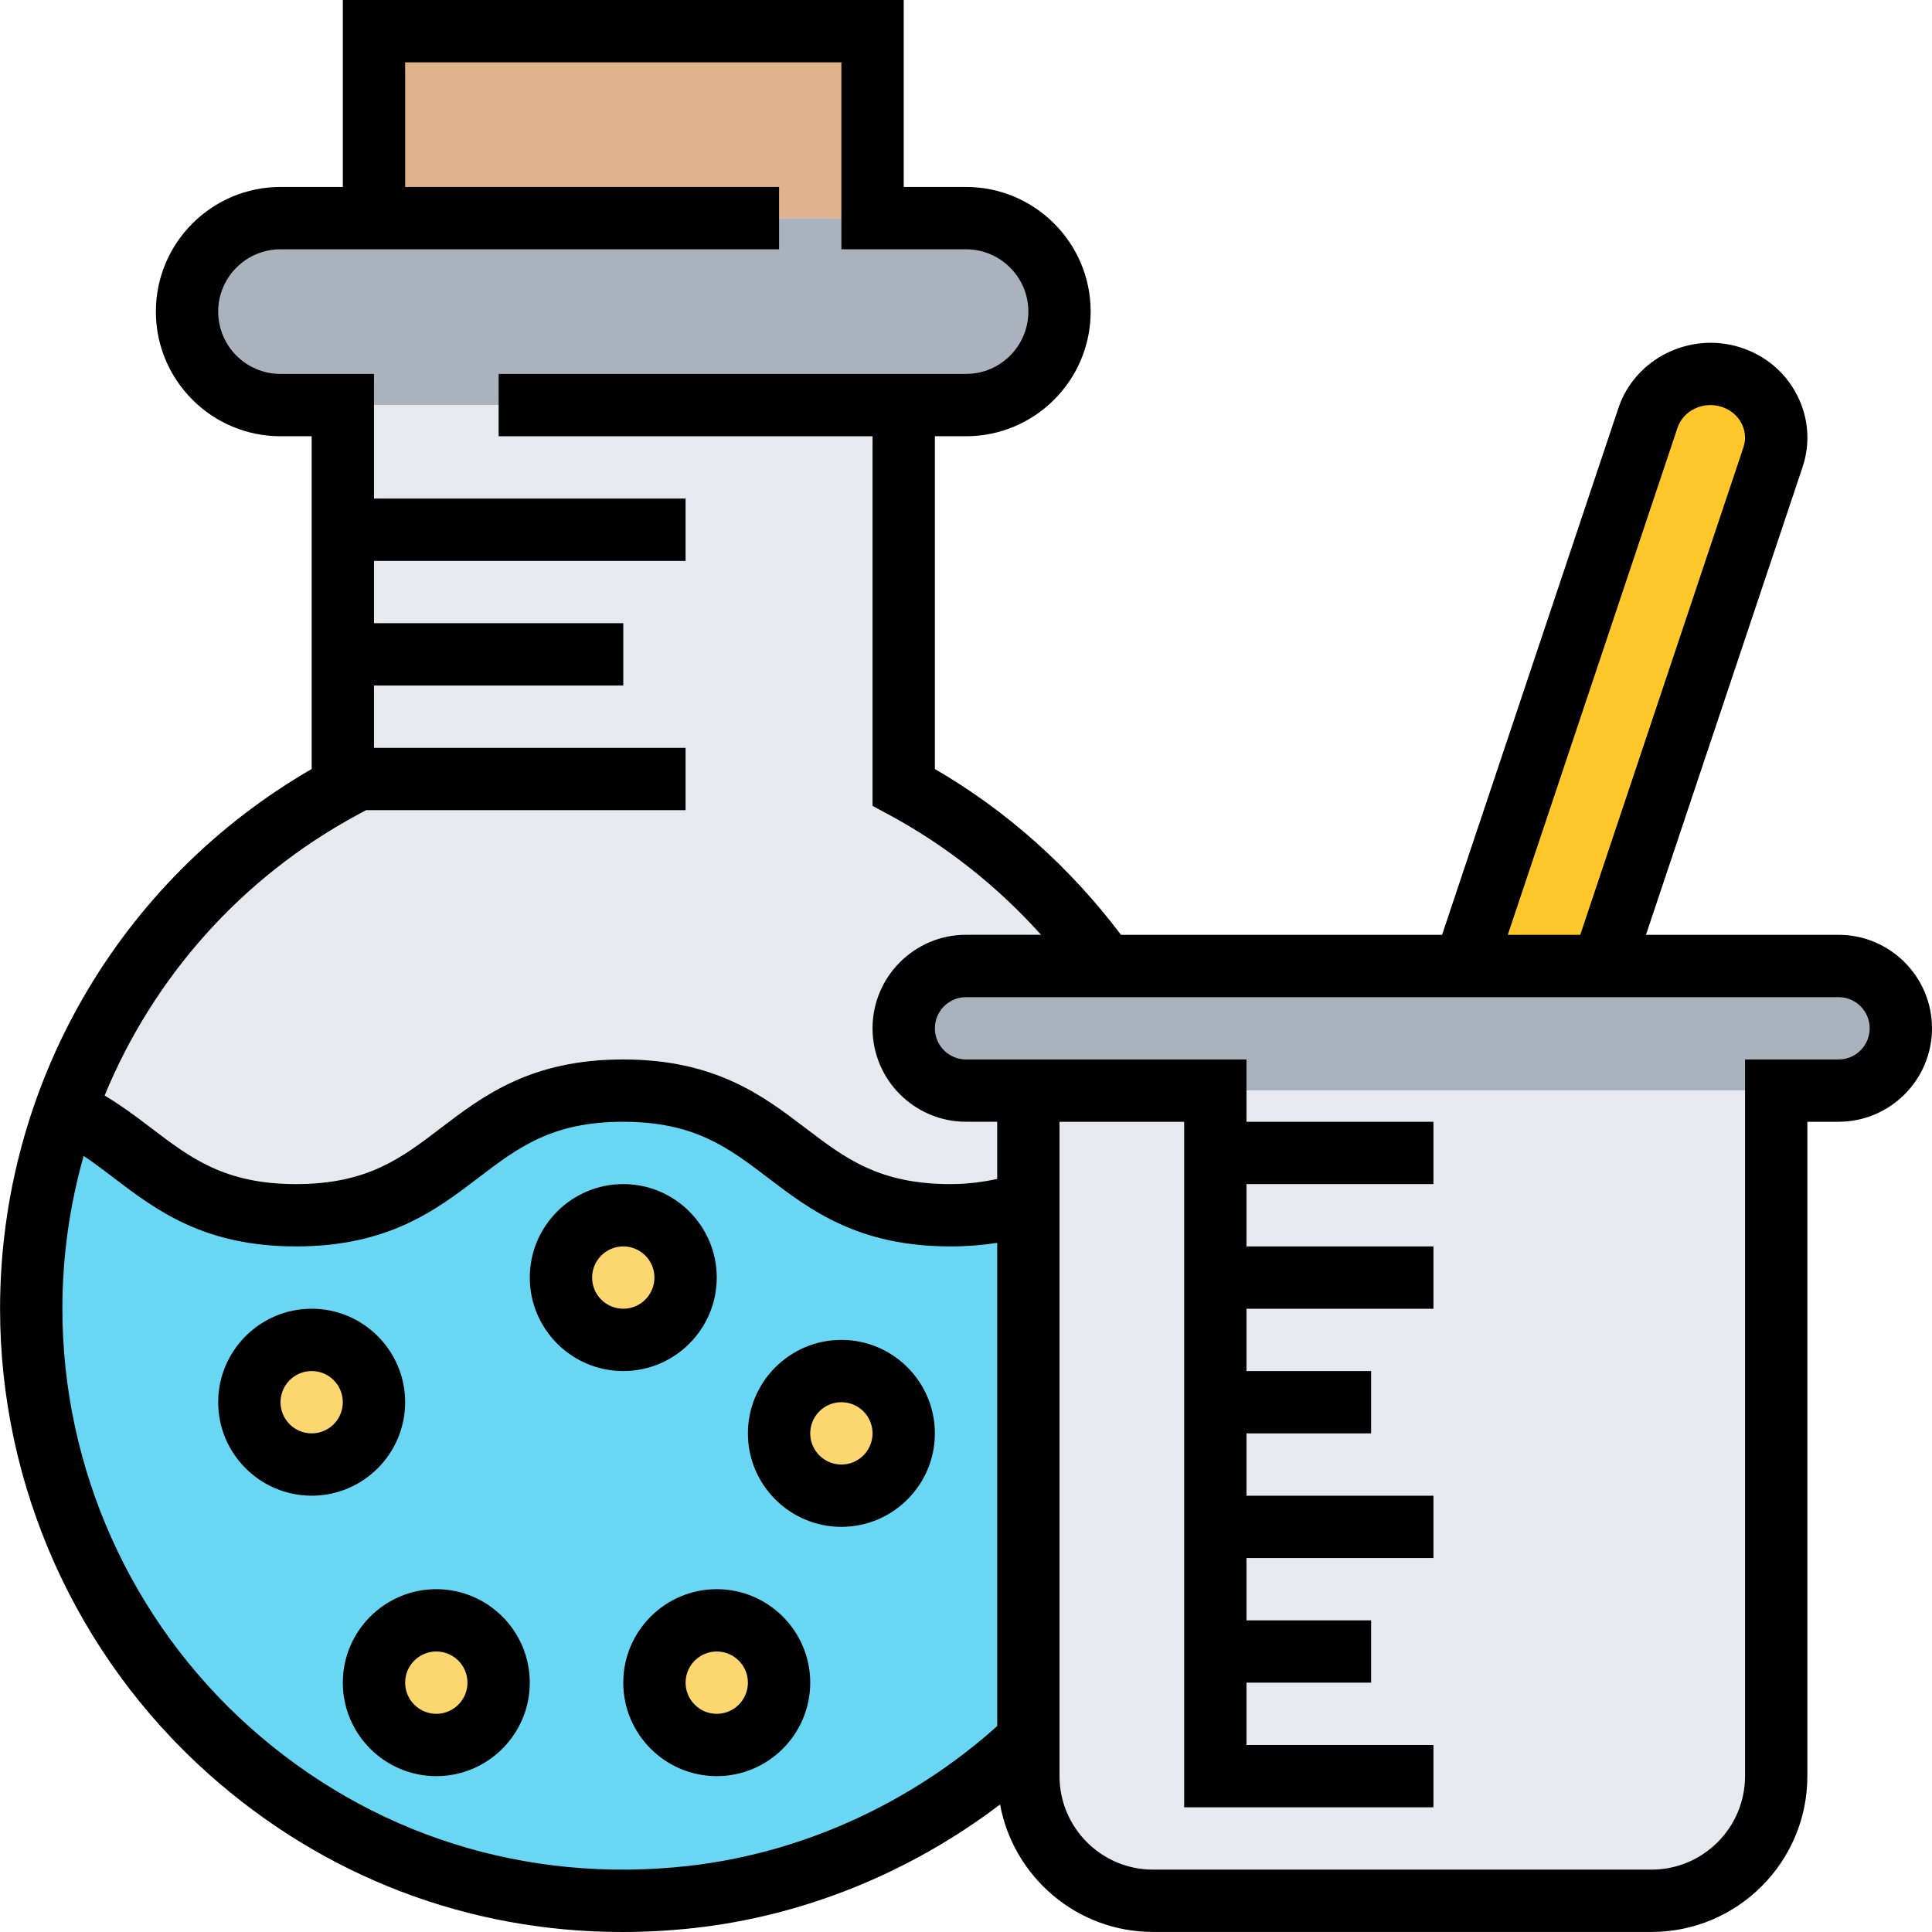 <svg height="496pt" viewBox="0 0 496 496.016" width="496pt" xmlns="http://www.w3.org/2000/svg"><path d="m444.328 96.801c8.879 2.801 13.762 12 10.879 20.559l-43.758 130.641h-35.441v-.078l47.039-140.641c2.883-8.562 12.402-13.281 21.281-10.48zm0 0" fill="#ffc729"/><path d="m483.289 252.719c2.957 2.883 4.719 6.883 4.719 11.281 0 8.801-7.199 16-16 16h-224c-4.398 0-8.398-1.762-11.281-4.719-2.957-2.883-4.719-6.883-4.719-11.281 0-8.801 7.199-16 16-16h224c4.398 0 8.398 1.762 11.281 4.719zm0 0" fill="#aab2bd"/><path d="m312.008 280h144v176c0 17.68-14.32 32-32 32h-128c-17.68 0-32-14.32-32-32v-176zm0 0" fill="#e6e9ed"/><path d="m96.008 8h128v48h-128zm0 0" fill="#dfb28b"/><path d="m264.969 63.039c4.32 4.32 7.039 10.32 7.039 16.961 0 13.281-10.719 24-24 24h-176c-13.281 0-24-10.719-24-24 0-6.641 2.719-12.641 7.039-16.961 4.32-4.32 10.32-7.039 16.961-7.039h176c6.641 0 12.641 2.719 16.961 7.039zm0 0" fill="#aab2bd"/><path d="m88.008 200v-96h144v98.16c20.641 11.121 38.398 26.801 51.922 45.84h-35.922c-8.801 0-16 7.199-16 16 0 4.398 1.762 8.398 4.719 11.281 2.883 2.957 6.883 4.719 11.281 4.719h16v29.039h-.238c-5.523 1.84-11.922 2.961-19.762 2.961-42 0-42-32-84.078-32-41.922 0-41.922 32-83.922 32-31.602 0-39.441-18.078-59.199-27.039 12.719-35.68 38.32-65.121 71.199-82.801zm0 0" fill="#e6e9ed"/><path d="m264.008 309.039v137.762c-23.281 21.84-53.359 36.48-86.48 40.238-91.758 10.242-169.52-61.277-169.52-151.039 0-17.922 3.121-35.121 8.801-51.039 19.758 8.961 27.598 27.039 59.199 27.039 42 0 42-32 83.922-32 42.078 0 42.078 32 84.078 32 7.84 0 14.238-1.121 19.762-2.961zm0 0" fill="#69d6f4"/><g fill="#fcd770"><path d="m128.008 432c0 8.836-7.164 16-16 16-8.836 0-16-7.164-16-16s7.164-16 16-16c8.836 0 16 7.164 16 16zm0 0"/><path d="m200.008 432c0 8.836-7.164 16-16 16-8.836 0-16-7.164-16-16s7.164-16 16-16c8.836 0 16 7.164 16 16zm0 0"/><path d="m232.008 368c0 8.836-7.164 16-16 16-8.836 0-16-7.164-16-16s7.164-16 16-16c8.836 0 16 7.164 16 16zm0 0"/><path d="m176.008 328c0 8.836-7.164 16-16 16-8.836 0-16-7.164-16-16s7.164-16 16-16c8.836 0 16 7.164 16 16zm0 0"/><path d="m96.008 360c0 8.836-7.164 16-16 16-8.836 0-16-7.164-16-16s7.164-16 16-16c8.836 0 16 7.164 16 16zm0 0"/></g><path d="m104.008 360c0-13.23-10.77-24-24-24-13.23 0-24 10.77-24 24s10.77 24 24 24c13.23 0 24-10.77 24-24zm-24 8c-4.414 0-8-3.586-8-8s3.586-8 8-8c4.418 0 8 3.586 8 8s-3.582 8-8 8zm0 0"/><path d="m184.008 328c0-13.23-10.77-24-24-24-13.23 0-24 10.77-24 24s10.77 24 24 24c13.23 0 24-10.77 24-24zm-32 0c0-4.414 3.586-8 8-8 4.418 0 8 3.586 8 8s-3.582 8-8 8c-4.414 0-8-3.586-8-8zm0 0"/><path d="m112.008 408c-13.23 0-24 10.77-24 24s10.77 24 24 24c13.23 0 24-10.77 24-24s-10.77-24-24-24zm0 32c-4.414 0-8-3.586-8-8s3.586-8 8-8c4.418 0 8 3.586 8 8s-3.582 8-8 8zm0 0"/><path d="m184.008 408c-13.23 0-24 10.77-24 24s10.77 24 24 24c13.23 0 24-10.77 24-24s-10.77-24-24-24zm0 32c-4.414 0-8-3.586-8-8s3.586-8 8-8c4.418 0 8 3.586 8 8s-3.582 8-8 8zm0 0"/><path d="m216.008 344c-13.23 0-24 10.77-24 24s10.77 24 24 24c13.23 0 24-10.77 24-24s-10.77-24-24-24zm0 32c-4.414 0-8-3.586-8-8s3.586-8 8-8c4.418 0 8 3.586 8 8s-3.582 8-8 8zm0 0"/><path d="m472.008 240h-49.434l40.195-120.062c2.055-6.137 1.559-12.699-1.387-18.473-3.023-5.914-8.223-10.281-14.648-12.297-12.926-4.07-26.992 2.902-31.238 15.602l-45.273 135.23h-82.438c-12.922-17.152-29.219-31.816-47.777-42.566v-85.434h8c17.648 0 32-14.352 32-32s-14.352-32-32-32h-16v-48h-144v48h-16c-17.648 0-32 14.352-32 32s14.352 32 32 32h8v85.434c-49.473 28.598-80 81.254-80 138.566 0 45.48 19.457 88.961 53.375 119.297 29.738 26.582 66.945 40.719 106.359 40.719 6.188 0 12.426-.352 18.699-1.047 28.207-3.16 55.438-14.328 78.301-31.695 3.434 18.582 19.699 32.727 39.266 32.727h128c22.055 0 40-17.945 40-40v-168h8c13.23 0 24-10.77 24-24s-10.77-24-24-24zm-41.344-130.152c1.496-4.473 6.551-6.887 11.281-5.414 2.285.719 4.133 2.246 5.184 4.301.977 1.914 1.145 4.09.465 6.121l-41.891 125.145h-18.605zm-338.855 99.32 2.16-1.168h82.039v-16h-80v-16h64v-16h-64v-16h80v-16h-80v-32h-24c-8.824 0-16-7.176-16-16s7.176-16 16-16h128v-16h-96v-32h112v48h32c8.824 0 16 7.176 16 16s-7.176 16-16 16h-120v16h96v94.895l4.199 2.266c14.648 7.895 27.922 18.414 39.066 30.832h-19.266c-13.23 0-24 10.77-24 24 0 13.23 10.77 24 24 24h8v14.688c-3.727.793-7.633 1.32-12.023 1.32-18.305 0-27.039-6.656-37.16-14.359-10.855-8.273-23.152-17.641-46.863-17.641-23.688 0-35.984 9.367-46.832 17.633-10.105 7.711-18.84 14.367-37.129 14.367-18.297 0-27.031-6.656-37.145-14.359-3.742-2.855-7.617-5.746-12-8.383 12.457-30.281 35.066-55.977 64.953-72.09zm84.848 269.895c-41.641 4.648-81.656-8.008-112.609-35.688-30.535-27.312-48.039-66.445-48.039-107.375 0-13.473 1.895-26.656 5.457-39.246 2.598 1.742 5.109 3.645 7.688 5.613 10.855 8.266 23.152 17.633 46.848 17.633s35.984-9.367 46.832-17.641c10.113-7.703 18.84-14.359 37.129-14.359 18.312 0 27.047 6.656 37.168 14.367 10.855 8.266 23.152 17.633 46.855 17.633 4.238 0 8.215-.32 12.023-.91v124.062c-22.207 19.887-50.207 32.648-79.352 35.91zm295.352-207.062h-24v184c0 13.23-10.77 24-24 24h-128c-13.23 0-24-10.77-24-24v-168h32v176h64v-16h-48v-16h32v-16h-32v-16h48v-16h-48v-16h32v-16h-32v-16h48v-16h-48v-16h48v-16h-48v-16h-72c-4.414 0-8-3.586-8-8s3.586-8 8-8h224c4.418 0 8 3.586 8 8s-3.582 8-8 8zm0 0"/></svg>